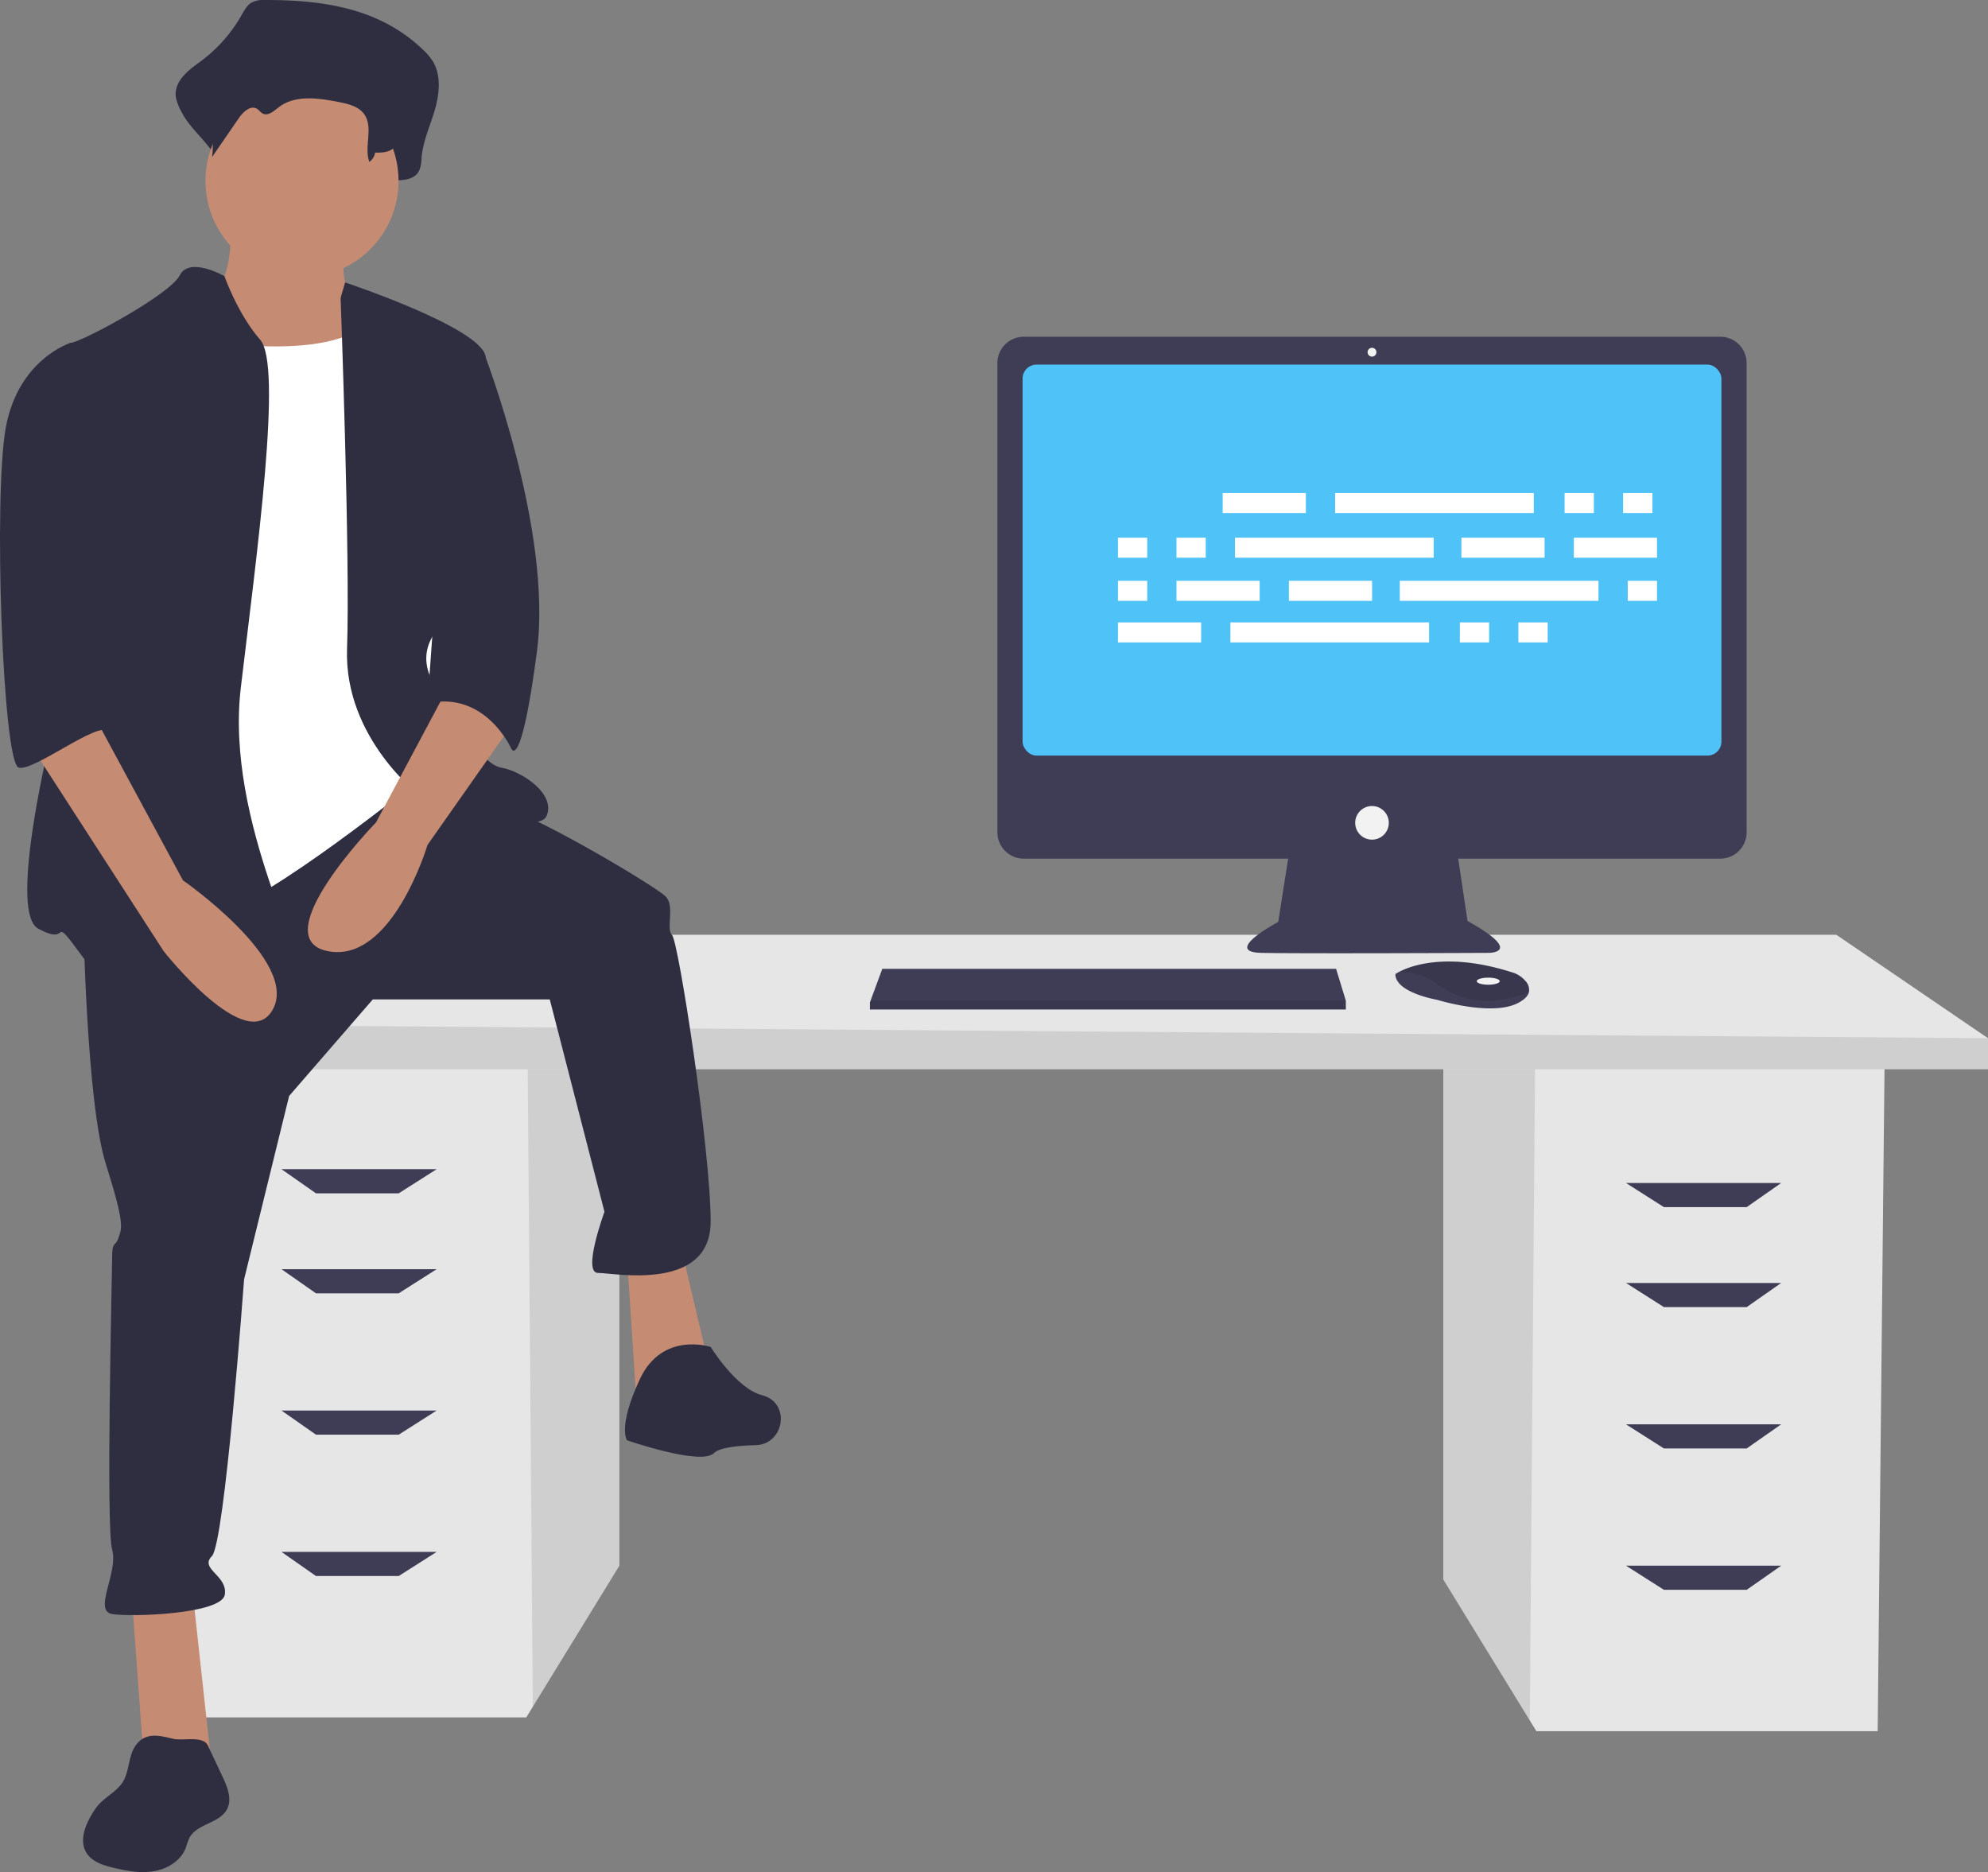 <svg xmlns="http://www.w3.org/2000/svg" xmlns:xlink="http://www.w3.org/1999/xlink" data-name="Layer 1" width="711.188" height="669.683"><rect width="100%" height="100%" fill="#808080" stroke="none"/><rect id="backgroundrect" width="100%" height="100%" x="0" y="0" fill="none" stroke="none"/><title>feeling_proud</title><g class="currentLayer" style=""><title>Layer 1</title><polygon points="516.326 380.018 516.326 565.013 547.27 615.443 549.625 619.279 671.722 619.279 674.189 380.018 516.326 380.018" fill="#e6e6e6" id="svg_1" class="" filter=""/><polygon points="516.326 380.018 516.326 565.013 547.27 615.443 549.169 380.018 516.326 380.018" opacity="0.1" id="svg_2" class="" filter=""/><polygon points="221.566 375.084 221.566 560.08 190.622 610.51 188.267 614.345 66.17 614.345 63.703 375.084 221.566 375.084" fill="#e6e6e6" id="svg_3" class=""/><polygon points="221.566 375.084 221.566 560.08 190.622 610.51 188.723 375.084 221.566 375.084" opacity="0.1" id="svg_4"/><polygon points="711.188 371.385 711.188 382.484 47.67 382.484 47.67 366.451 109.335 334.385 656.923 334.385 711.188 371.385" fill="#e6e6e6" id="svg_5" class="" filter=""/><polygon points="711.188 371.385 711.188 382.484 47.67 382.484 47.67 366.451 711.188 371.385" opacity="0.1" id="svg_6" class="" filter=""/><polygon points="142.635 426.883 113.035 426.883 100.702 418.25 156.201 418.25 142.635 426.883" fill="#3f3d56" id="svg_7"/><polygon points="142.635 462.649 113.035 462.649 100.702 454.016 156.201 454.016 142.635 462.649" fill="#3f3d56" id="svg_8"/><polygon points="142.635 513.215 113.035 513.215 100.702 504.581 156.201 504.581 142.635 513.215" fill="#3f3d56" id="svg_9"/><polygon points="142.635 563.78 113.035 563.78 100.702 555.147 156.201 555.147 142.635 563.78" fill="#3f3d56" id="svg_10"/><polygon points="595.257 431.816 624.857 431.816 637.19 423.183 581.691 423.183 595.257 431.816" fill="#3f3d56" id="svg_11" class=""/><polygon points="595.257 467.582 624.857 467.582 637.19 458.949 581.691 458.949 595.257 467.582" fill="#3f3d56" id="svg_12" class=""/><polygon points="595.257 518.148 624.857 518.148 637.19 509.515 581.691 509.515 595.257 518.148" fill="#3f3d56" id="svg_13" class=""/><polygon points="595.257 568.713 624.857 568.713 637.19 560.08 581.691 560.08 595.257 568.713" fill="#3f3d56" id="svg_14"/><path d="M615.414,120.456 H366.228 a9.423,9.423 0 0 0 -9.424,9.424 V297.738 a9.423,9.423 0 0 0 9.424,9.424 h94.593 l-3.544,22.626 s-20.253,10.759 -6.013,11.076 s81.328,0 81.328,0 s12.974,0 -7.595,-11.392 l-3.334,-22.31 h93.75 a9.423,9.423 0 0 0 9.424,-9.424 V129.88 A9.423,9.423 0 0 0 615.414,120.456 z" fill="#3f3d56" id="svg_15" class="" filter=""/><rect x="365.823" y="130.424" width="249.996" height="139.871" fill="#4fc3f7" id="svg_16" class="" filter="" rx="5" ry="5" fill-opacity="1" opacity="1"/><circle cx="490.821" cy="125.994" r="1.582" fill="#f2f2f2" id="svg_17" class="" filter=""/><circle cx="490.821" cy="294.346" r="6.013" fill="#f2f2f2" id="svg_18" class="" filter=""/><polygon points="481.452 357.952 481.452 361.117 311.202 361.117 311.202 358.585 311.436 357.952 315.632 346.56 477.971 346.56 481.452 357.952" fill="#3f3d56" id="svg_19" class="" filter=""/><path d="M546.97,354.854 c-0.31,1.326 -1.481,2.725 -4.127,4.047 c-9.494,4.747 -28.797,-1.266 -28.797,-1.266 s-14.873,-2.532 -14.873,-9.177 a11.866,11.866 0 0 1 1.304,-0.775 c3.991,-2.112 17.225,-7.322 40.691,0.221 a9.786,9.786 0 0 1 4.46,2.923 A4.667,4.667 0 0 1 546.97,354.854 z" fill="#3f3d56" id="svg_20" class="" filter=""/><path d="M546.97,354.854 c-11.62,4.452 -21.977,4.785 -32.607,-2.598 a23.343,23.343 0 0 0 -13.886,-4.573 c3.991,-2.112 17.225,-7.322 40.691,0.221 a9.786,9.786 0 0 1 4.46,2.923 A4.667,4.667 0 0 1 546.97,354.854 z" opacity="0.1" id="svg_21" class="" filter=""/><ellipse cx="532.4" cy="350.99" rx="4.114" ry="1.266" fill="#f2f2f2" id="svg_22" class="" filter=""/><polygon points="481.452 357.952 481.452 361.117 311.202 361.117 311.202 358.585 311.436 357.952 481.452 357.952" opacity="0.1" id="svg_23" class="" filter=""/><path d="M94.661,0 a8.554,8.554 0 0 0 -4.961,1.108 c-1.476,1.011 -2.406,2.782 -3.356,4.429 a52.986,52.986 0 0 1 -14.434,16.305 c-4.289,3.142 -9.742,7.06 -9.008,12.853 a17.372,17.372 0 0 0 2.091,5.426 c3.957,7.987 14.754,14.159 13.692,23.273 c3.931,-6.581 -1.327,-9.835 2.604,-16.416 c1.872,-3.134 5.124,-6.672 7.951,-4.704 c0.946,0.659 1.568,1.841 2.553,2.419 c2.351,1.38 4.853,-1.258 6.934,-3.126 c7.177,-6.443 17.383,-4.755 26.314,-2.747 c4.216,0.948 8.847,2.191 11.34,6.221 c3.277,5.298 -3.113,11.02 -4.728,17.01 a3.264,3.264 0 0 0 3.503,4.062 c2.68,-0.264 5.854,-0.481 6.013,-1.657 c3.372,0.12 7.503,-0.262 8.947,-3.772 a14.762,14.762 0 0 0 0.693,-4.293 c0.53,-5.897 3.033,-11.277 4.691,-16.89 s2.379,-12.191 -0.419,-17.167 a19.864,19.864 0 0 0 -3.666,-4.456 C135.534,2.512 114.657,-0.023 94.661,0 z" fill="#2f2e41" id="svg_24"/><path d="M82.138,74.905 s3.453,28.778 -9.209,31.081 s11.511,41.441 11.511,41.441 l57.557,6.907 l-13.814,-46.045 s-9.209,-3.453 -3.453,-26.476 S82.138,74.905 82.138,74.905 z" fill="#c68c73" id="svg_25" class="" fill-opacity="1"/><polygon points="47.028 569.318 51.633 632.631 75.806 632.631 68.9 569.318 47.028 569.318" fill="#c68c73" id="svg_26" class="" fill-opacity="1"/><polygon points="224.303 449.6 227.756 502.552 254.233 491.041 243.872 447.298 224.303 449.6" fill="#c68c73" id="svg_27" class="" fill-opacity="1"/><path d="M29.761,327.58 s1.151,66.766 8.058,88.637 s5.756,23.023 4.605,26.476 s-2.302,1.151 -2.302,6.907 s-2.302,96.695 0,104.753 s-6.907,21.872 0,23.023 s39.139,0 40.29,-6.907 s-9.209,-9.209 -4.605,-13.814 s11.511,-98.998 11.511,-98.998 l16.116,-65.615 l29.93,-34.534 H196.676 l19.569,75.975 s-8.058,21.872 -2.302,21.872 s40.29,6.907 40.29,-18.418 S242.721,336.789 240.419,334.486 s1.151,-10.36 -2.302,-13.814 s-43.743,-27.627 -58.708,-32.232 S143.451,278.356 143.451,278.356 z" fill="#2f2e41" id="svg_28" class=""/><path d="M254.233,481.832 s-17.267,-5.756 -25.325,11.511 s-4.605,21.872 -4.605,21.872 s26.476,9.209 31.081,4.605 c2.003,-2.003 8.365,-2.699 14.913,-2.846 c9.973,-0.224 12.626,-14.333 3.207,-17.619 q-0.421,-0.147 -0.853,-0.255 C263.442,496.797 254.233,481.832 254.233,481.832 z" fill="#2f2e41" id="svg_29" class="" filter=""/><circle cx="108.038" cy="64.722" r="34.534" fill="#c68c73" id="svg_30" class="" fill-opacity="1"/><path d="M63.144,120.375 s56.406,11.511 70.219,-6.907 s19.569,51.801 19.569,51.801 l6.907,73.673 l-10.36,40.29 s-54.103,43.743 -71.37,47.197 s-43.743,5.756 -43.743,5.756 s8.058,-127.776 8.058,-130.078 S63.144,120.375 63.144,120.375 z" fill="#ffffff" id="svg_31" class="" fill-opacity="1"/><path d="M80.298,98.786 s-12.55,-7.189 -16.003,-0.282 S28.61,122.677 25.156,122.677 s6.907,95.544 2.302,107.056 S0.983,325.277 13.645,332.184 s3.453,-6.907 16.116,10.36 s74.824,17.267 78.277,10.36 s-27.627,-58.708 -21.872,-107.056 s14.965,-115.114 6.907,-124.323 S80.298,98.786 80.298,98.786 z" fill="#2f2e41" id="svg_32" class=""/><path d="M121.852,106.561 l1.603,-5.518 s47.895,15.878 50.198,26.238 s1.151,82.882 -6.907,88.637 s-19.569,14.965 -11.511,28.778 s17.267,28.778 24.174,29.93 s19.569,9.209 16.116,17.267 s-44.894,-6.907 -44.894,-6.907 s-27.627,-20.72 -26.476,-52.952 S121.852,106.561 121.852,106.561 z" fill="#2f2e41" id="svg_33" class=""/><path d="M162.142,242.396 l-27.627,51.801 s-40.29,41.441 -17.267,46.045 s35.685,-37.987 35.685,-37.987 l29.93,-42.592 z" fill="#c68c73" id="svg_34" class="" fill-opacity="1"/><path d="M96.344,9.036 a7.838,7.838 0 0 0 -4.039,0.783 a9.413,9.413 0 0 0 -2.732,3.131 a39.773,39.773 0 0 1 -11.75,11.524 c-3.491,2.221 -7.93,4.99 -7.333,9.084 a11.359,11.359 0 0 0 1.702,3.835 a30.163,30.163 0 0 1 3.665,18.801 l9.6,-13.954 c1.524,-2.215 4.171,-4.716 6.472,-3.324 c0.77,0.466 1.276,1.301 2.078,1.71 c1.914,0.975 3.95,-0.889 5.644,-2.21 c5.842,-4.554 14.15,-3.361 21.421,-1.942 c3.432,0.67 7.202,1.549 9.231,4.397 c3.372,4.733 -0.149,11.572 1.819,17.04 a5.023,5.023 0 0 0 2.079,-3.317 c2.745,0.085 6.107,-0.185 7.283,-2.666 a9.188,9.188 0 0 0 0.564,-3.034 c0.432,-4.168 2.469,-7.971 3.819,-11.938 s1.937,-8.616 -0.341,-12.133 a14.681,14.681 0 0 0 -2.984,-3.149 C129.616,10.811 112.621,9.02 96.344,9.036 z" fill="#2f2e41" id="svg_35"/><path d="M162.142,122.677 l10.725,2.847 s24.96,63.919 19.204,107.662 s-9.209,34.534 -9.209,34.534 s-9.209,-20.72 -29.93,-16.116 z" fill="#2f2e41" id="svg_36"/><path d="M48.623,624.263 c-2.776,3.772 -2.219,9.165 -4.678,13.151 c-2.131,3.455 -6.148,5.267 -8.814,8.329 a22.326,22.326 0 0 0 -2.266,3.26 c-2.473,4.143 -4.483,9.452 -2.048,13.616 c1.959,3.35 6.078,4.66 9.855,5.552 c4.774,1.128 9.734,2.031 14.564,1.169 s9.549,-3.819 11.271,-8.412 a32.5,32.5 0 0 1 1.205,-3.401 c2.617,-5.153 10.827,-5.209 13.506,-10.33 c1.875,-3.584 0.151,-7.916 -1.571,-11.576 l-5.261,-11.177 c-1.746,-3.709 -8.824,-1.576 -12.513,-2.465 C57.059,620.82 52.085,619.543 48.623,624.263 z" fill="#2f2e41" id="svg_37" class=""/><path d="M10.192,265.418 l48.348,74.824 s29.93,37.987 39.139,20.72 s-32.232,-46.045 -32.232,-46.045 L34.366,257.36 z" fill="#c68c73" id="svg_38" class="" fill-opacity="1"/><path d="M34.366,124.98 L25.156,122.677 s-18.418,5.756 -23.023,29.93 s-1.151,120.869 4.605,122.02 s28.427,-16.837 32.056,-13.023 s-7.882,-15.756 -4.429,-26.116 S34.366,124.98 34.366,124.98 z" fill="#2f2e41" id="svg_39"/><g id="f3c2397c-d780-4cc6-97d8-1503d8277a2c" data-name="Group 13" class="" filter="" fill="#ffffff" fill-opacity="1"><rect id="ad41612f-86f7-46b2-a964-3a5da7bcf3cf" data-name="Rectangle 55" x="437.407" y="176.363" width="29.752" height="7.163" fill="#ffffff" filter="" fill-opacity="1"/><rect id="b9a0b375-cc2a-4c59-8850-661af54e4f62" data-name="Rectangle 56" x="559.722" y="176.363" width="10.468" height="7.163" fill="#ffffff" filter="" fill-opacity="1"/><rect id="e174c2ab-9bc5-41ec-b37c-b06fbf8a9878" data-name="Rectangle 57" x="580.659" y="176.363" width="10.468" height="7.163" fill="#ffffff" filter="" fill-opacity="1"/><rect id="ba2479ac-4c7d-43b4-a028-73b1e20e4002" data-name="Rectangle 58" x="477.628" y="176.363" width="71.075" height="7.163" fill="#ffffff" filter="" fill-opacity="1"/><rect id="ac60ef86-00f2-480b-8171-28b6fdfc1958" data-name="Rectangle 59" x="399.941" y="222.644" width="29.752" height="7.163" fill="#ffffff" filter="" fill-opacity="1"/><rect id="b3d8298d-cd65-487a-8b19-4cee946356e7" data-name="Rectangle 60" x="522.256" y="222.644" width="10.468" height="7.163" fill="#ffffff" filter="" fill-opacity="1"/><rect id="ed27f15f-f0c4-4569-8330-a6688f8e356c" data-name="Rectangle 61" x="543.193" y="222.644" width="10.468" height="7.163" fill="#ffffff" filter="" fill-opacity="1"/><rect id="f685c005-adaf-4d60-acda-005b037d82a6" data-name="Rectangle 62" x="440.162" y="222.644" width="71.075" height="7.163" fill="#ffffff" filter="" fill-opacity="1"/><rect id="eca7c7fc-83f8-48ca-a588-6606db47af3f" data-name="Rectangle 63" x="522.807" y="192.341" width="29.752" height="7.163" fill="#ffffff" filter="" fill-opacity="1"/><rect id="a71b5b2f-f8b9-481d-a301-5e3357e5fe42" data-name="Rectangle 64" x="563.028" y="192.341" width="29.752" height="7.163" fill="#ffffff" filter="" fill-opacity="1"/><rect id="abb3a25a-f854-41fc-8391-e6ad9fbe2417" data-name="Rectangle 66" x="399.941" y="192.341" width="10.468" height="7.163" fill="#ffffff" filter="" fill-opacity="1"/><rect id="add2b425-b775-4eb5-9c25-8c4c14f957c9" data-name="Rectangle 67" x="420.878" y="192.341" width="10.468" height="7.163" fill="#ffffff" filter="" fill-opacity="1"/><rect id="b7159612-3b84-4b0b-a885-612eaab04c06" data-name="Rectangle 68" x="441.815" y="192.341" width="71.075" height="7.163" fill="#ffffff" filter="" fill-opacity="1"/><rect id="edfc7301-4de5-47dc-80e2-1ae2da982d6d" data-name="Rectangle 69" x="461.099" y="207.768" width="29.752" height="7.163" fill="#ffffff" filter="" fill-opacity="1"/><rect id="e1009f91-6275-4375-80fa-0d778e331fdc" data-name="Rectangle 70" x="420.878" y="207.768" width="29.752" height="7.163" fill="#ffffff" filter="" fill-opacity="1"/><rect id="a060fb9f-1f1a-4862-9a69-16dd49199e18" data-name="Rectangle 71" x="399.941" y="207.768" width="10.468" height="7.163" fill="#ffffff" filter="" fill-opacity="1"/><rect id="b6754d5f-104f-449c-b9a9-cf9ac82bf5fe" data-name="Rectangle 73" x="582.312" y="207.768" width="10.468" height="7.163" fill="#ffffff" filter="" fill-opacity="1"/><rect id="e6ed1ccd-2cfd-450f-a339-07df3a1ee6bb" data-name="Rectangle 74" x="500.768" y="207.768" width="71.075" height="7.163" fill="#ffffff" filter="" fill-opacity="1"/></g></g><defs><filter id="f108" xmlns:inkscape="http://www.inkscape.org/namespaces/inkscape" inkscape:label="Specular light" inkscape:menu="ABCs" inkscape:menu-tooltip="Basic specular bevel to use for building textures" color-interpolation-filters="sRGB">
            <feGaussianBlur result="result0" in="SourceAlpha" stdDeviation="6"/>
            <feSpecularLighting specularExponent="25" specularConstant="1" surfaceScale="10" lighting-color="#fff" result="result1" in="result0">
                <feDistantLight azimuth="235" elevation="45"/>
            </feSpecularLighting>
            <feComposite k3="1" k2="1" operator="arithmetic" result="result4" in="SourceGraphic" in2="result91"/>
            <feComposite operator="in" result="result2" in="result4" in2="SourceAlpha"/>
        </filter></defs></svg>
